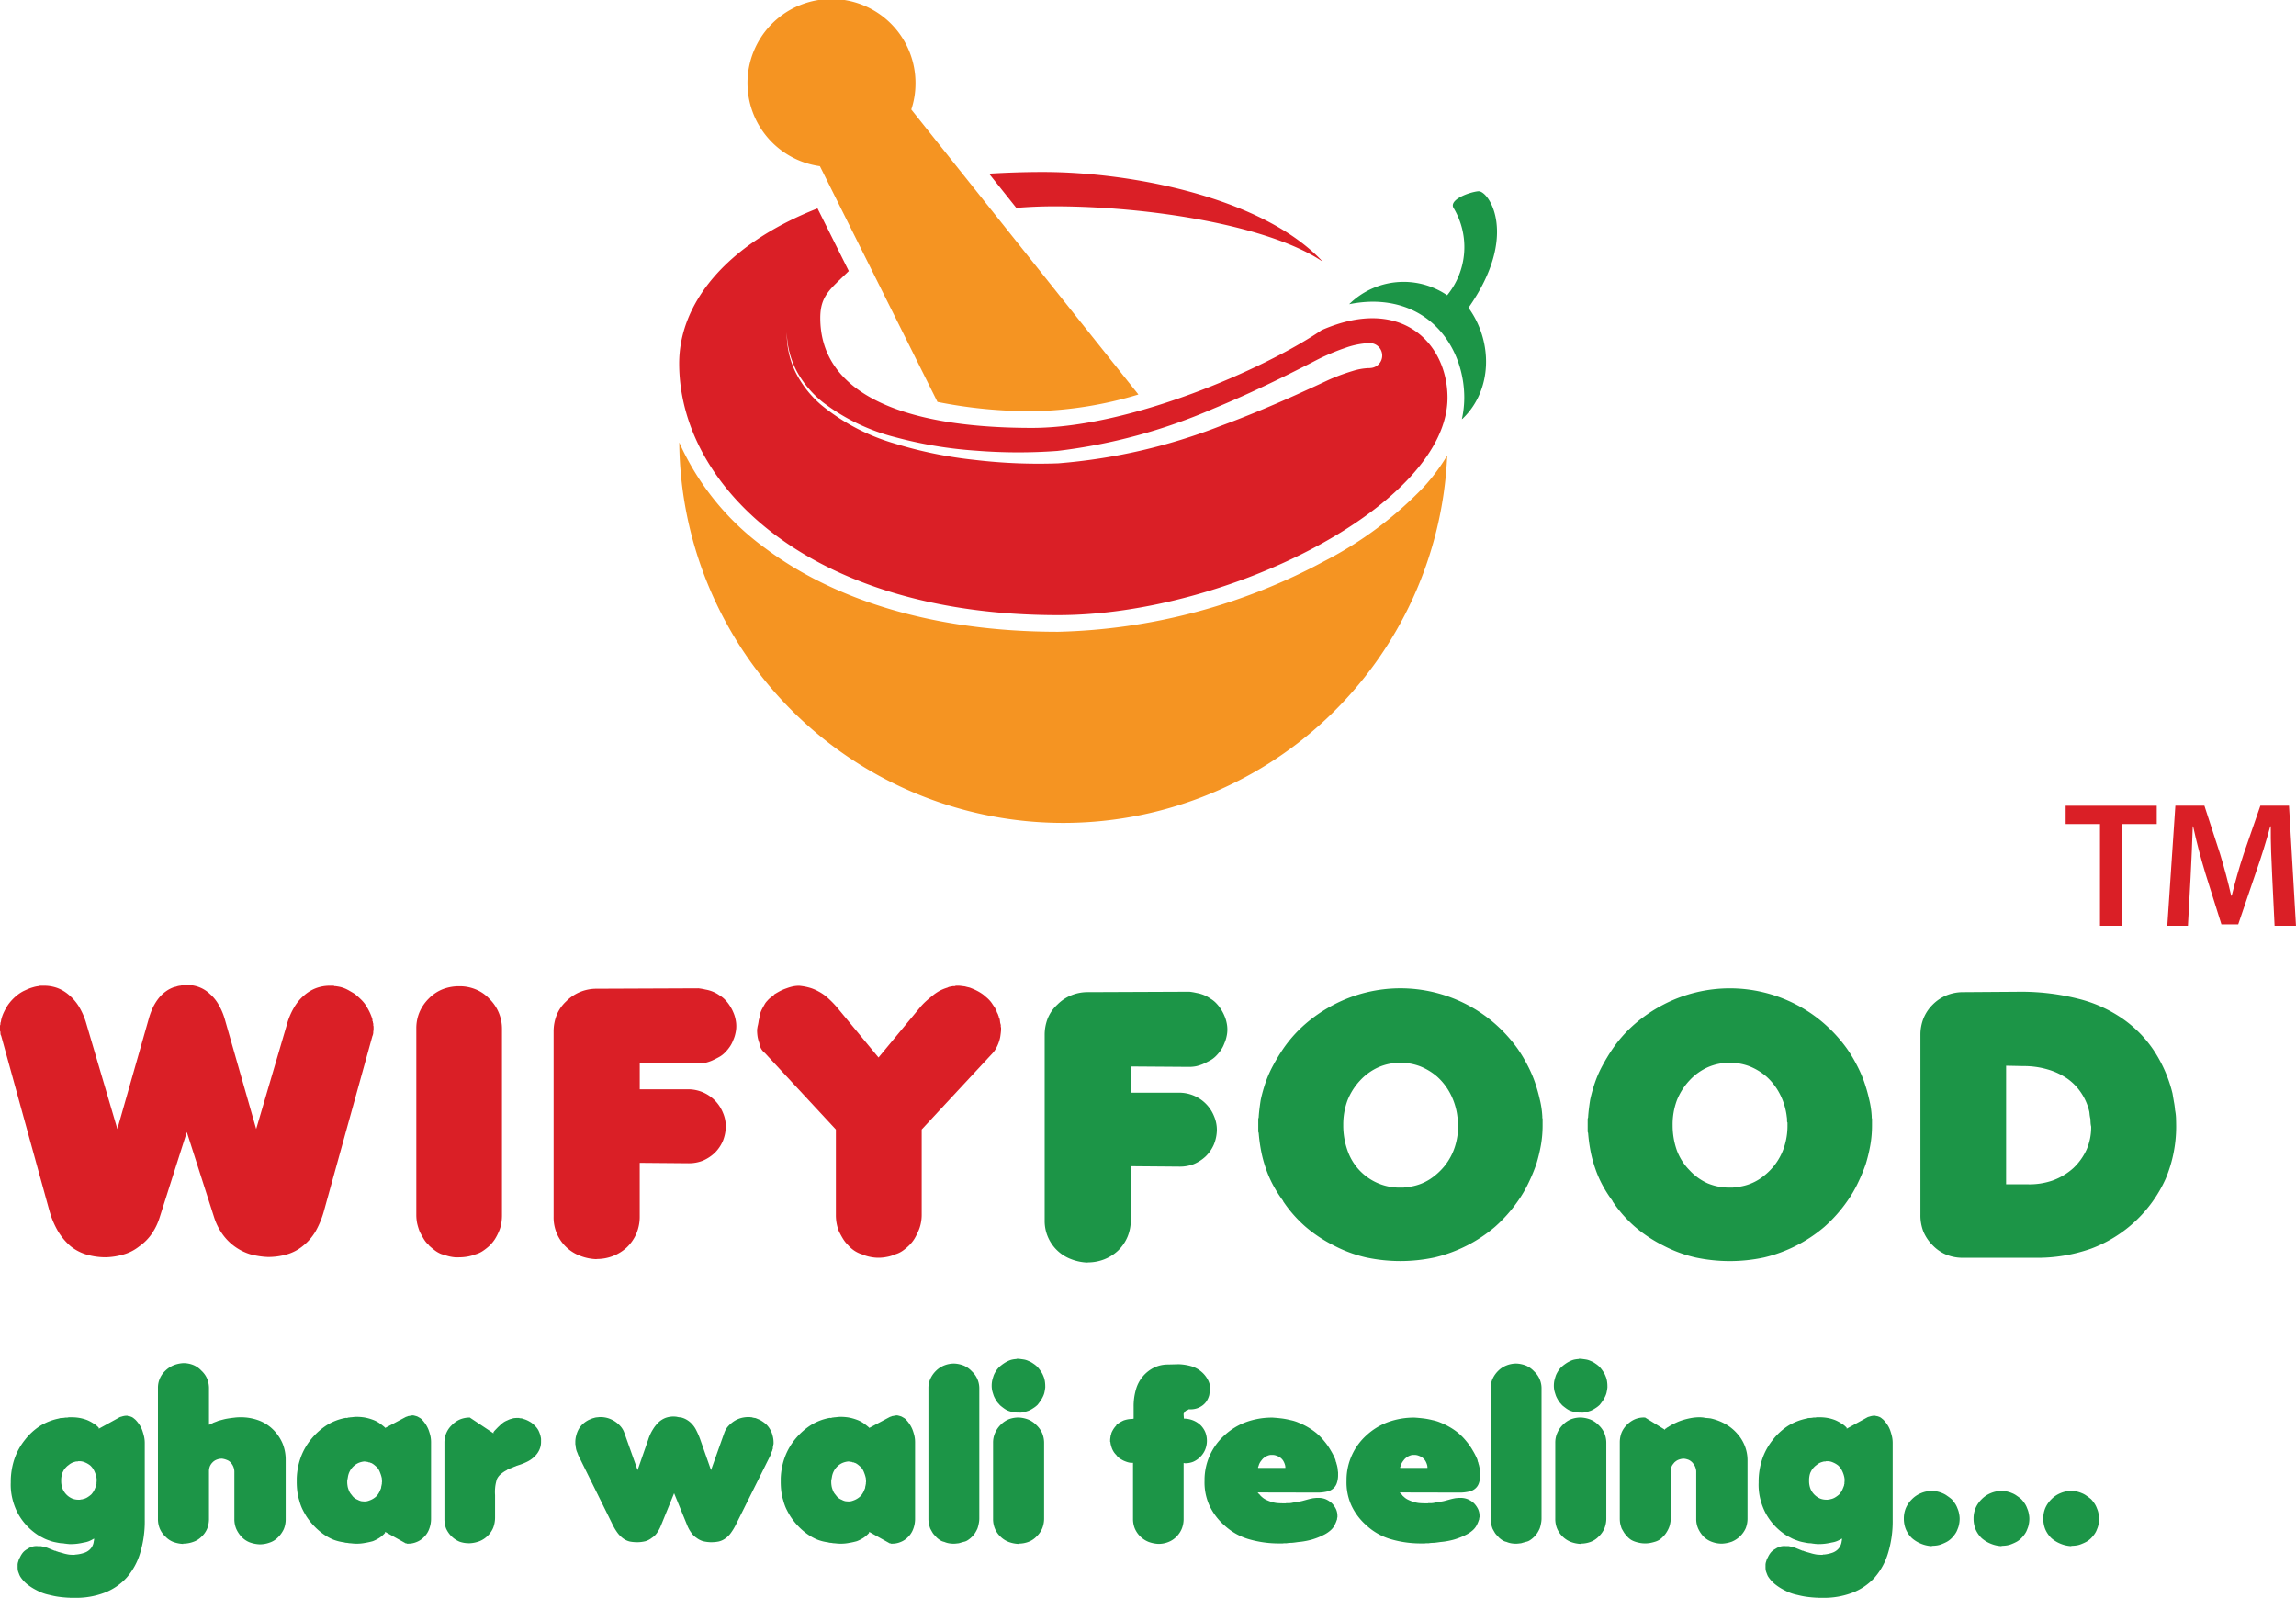<svg xmlns="http://www.w3.org/2000/svg" width="204.834" height="142.546" viewBox="0 0 204.834 142.546">
  <g id="Vector_Smart_Object" data-name="Vector Smart Object" transform="translate(-290.3 -252.474)">
    <g id="Group_1" data-name="Group 1" transform="translate(350.891 252.474)">
      <path id="Path_1" data-name="Path 1" d="M449.075,328.943a52.739,52.739,0,0,1-23.8,6.329c-11.332,0-20.11-2.953-26.1-7.434a23.521,23.521,0,0,1-7.7-9.453,34.273,34.273,0,0,0,68.512,1.157,17.316,17.316,0,0,1-2.145,2.869,33.441,33.441,0,0,1-8.762,6.531Zm0,0" transform="translate(-391.467 -278.909)" fill="#f59422"/>
      <path id="Path_2" data-name="Path 2" d="M408.1,267.3l10.488,21.033a42.6,42.6,0,0,0,8.762.824,34.385,34.385,0,0,0,9.163-1.487l-20.261-25.429a7.359,7.359,0,0,0,.375-2.316A7.494,7.494,0,1,0,408.1,267.3Zm0,0" transform="translate(-395.544 -252.474)" fill="#f59422"/>
      <path id="Path_3" data-name="Path 3" d="M502.79,280.96c-.885.093-2.7.787-2.189,1.531a6.789,6.789,0,0,1-.594,7.748,6.91,6.91,0,0,0-8.74.8,11.089,11.089,0,0,1,2.077-.224c5.378,0,8.19,4.313,8.19,8.57a8.86,8.86,0,0,1-.215,1.913c.025-.021.053-.034.078-.059,2.658-2.552,2.705-6.868.513-9.883,4.569-6.5,1.77-10.487.881-10.393Zm0,0" transform="translate(-431.493 -263.898)" fill="#1c9547"/>
      <path id="Path_4" data-name="Path 4" d="M424.9,281.155c8.666,0,19.267,1.746,23.979,4.939l0,0c-5.276-5.676-16.934-8-24.958-8-1.673,0-3.268.056-4.81.149l2.433,3.053c1.094-.09,2.214-.14,3.358-.14Zm23.866,11.059c-5.094,3.46-17.077,8.71-25.824,8.71-12.308,0-18.888-3.46-18.888-9.809,0-2.016.923-2.586,2.543-4.185l-2.789-5.588c-8.315,3.273-12.343,8.585-12.343,13.828,0,10.917,11.657,22.458,33.807,22.458,15.248,0,34.739-9.93,34.739-19.4,0-4.733-4.009-9.189-11.245-6.018Zm4.316,3.377h-.1a5.387,5.387,0,0,0-1.458.264,17.141,17.141,0,0,0-1.623.575c-.5.2-1.076.491-1.632.741l-1.68.766c-2.246,1.011-4.525,1.967-6.842,2.819a50.873,50.873,0,0,1-14.459,3.327,48.188,48.188,0,0,1-7.415-.3,38,38,0,0,1-7.249-1.484,18.342,18.342,0,0,1-6.513-3.445,9.361,9.361,0,0,1-2.264-2.9,7.821,7.821,0,0,1-.779-3.554,7.761,7.761,0,0,0,.9,3.491,9.084,9.084,0,0,0,2.323,2.748,17.813,17.813,0,0,0,6.492,3.124,37.24,37.24,0,0,0,7.167,1.192,47.481,47.481,0,0,0,7.258.022,49.4,49.4,0,0,0,13.925-3.774c2.242-.922,4.443-1.945,6.616-3.022l1.632-.819c.551-.276,1.057-.56,1.676-.843.591-.268,1.182-.511,1.808-.723a7.3,7.3,0,0,1,2.139-.438,1.115,1.115,0,1,1,.072,2.228Zm0,0" transform="translate(-391.465 -262.749)" fill="#da1f26"/>
    </g>
    <g id="Group_2" data-name="Group 2" transform="translate(290.3 340.362)">
      <path id="Path_5" data-name="Path 5" d="M294.7,419.318l-4.3-15.6a.238.238,0,0,1-.05-.112,1.043,1.043,0,0,1-.013-.174.153.153,0,0,0-.025-.1.278.278,0,0,1-.013-.1v-.361a.315.315,0,0,1,.013-.087.2.2,0,0,0,.025-.088v-.087a.293.293,0,0,1,.038-.112.373.373,0,0,1,.012-.074.419.419,0,0,0,.013-.088,3.441,3.441,0,0,1,.213-.635,6.431,6.431,0,0,1,.35-.647,3.92,3.92,0,0,1,.451-.56,4.188,4.188,0,0,1,.575-.5,3.825,3.825,0,0,1,.363-.225c.131-.065.279-.131.437-.2a3.43,3.43,0,0,1,.464-.162,2.629,2.629,0,0,1,.463-.1h.062a.108.108,0,0,0,.075-.037h.363a3.482,3.482,0,0,1,1.226.212,3.384,3.384,0,0,1,1.05.648,4.244,4.244,0,0,1,.864,1.02,6.366,6.366,0,0,1,.6,1.344l2.814,9.559,2.815-9.883a6.252,6.252,0,0,1,.387-1.02,4.394,4.394,0,0,1,.513-.8,2.978,2.978,0,0,1,.576-.548,2.743,2.743,0,0,1,.675-.373.556.556,0,0,1,.151-.05.854.854,0,0,0,.187-.049.741.741,0,0,1,.138-.037.615.615,0,0,1,.163-.025,2.372,2.372,0,0,1,.325-.049c.107-.006.219-.013.338-.013a2.89,2.89,0,0,1,1.977.785,3.691,3.691,0,0,1,.776.946,5.7,5.7,0,0,1,.55,1.27l2.815,9.845,2.815-9.584a6.191,6.191,0,0,1,.6-1.319,4.1,4.1,0,0,1,.863-1.02,3.474,3.474,0,0,1,1.075-.648,3.567,3.567,0,0,1,1.238-.212h.338a.073.073,0,0,0,.062.037h.062q.235.029.451.075a3.1,3.1,0,0,1,.45.15,4.046,4.046,0,0,1,.426.224c.131.075.267.155.4.237a6.914,6.914,0,0,1,.55.485,3.193,3.193,0,0,1,.451.535,6.537,6.537,0,0,1,.338.61,4.6,4.6,0,0,1,.25.647v.1a.131.131,0,0,0,.038.1.387.387,0,0,0,.013.112.274.274,0,0,1,.025.112v.088a.262.262,0,0,0,.025.112v.361a.344.344,0,0,0-.025.112v.062a.671.671,0,0,1-.025.174.4.4,0,0,1-.05.149l-4.3,15.522a7.962,7.962,0,0,1-.763,1.892,4.7,4.7,0,0,1-1.126,1.307,3.953,3.953,0,0,1-1.427.759,6.023,6.023,0,0,1-1.713.237,7.058,7.058,0,0,1-1.589-.249,4.752,4.752,0,0,1-2.489-1.83,5.41,5.41,0,0,1-.725-1.481l-2.426-7.58-2.414,7.58a5.4,5.4,0,0,1-.725,1.506,4.458,4.458,0,0,1-1.126,1.121,3.972,3.972,0,0,1-1.388.709,6.085,6.085,0,0,1-1.563.249,6.012,6.012,0,0,1-1.714-.237,4.168,4.168,0,0,1-1.439-.747,5.546,5.546,0,0,1-1.113-1.319,7.621,7.621,0,0,1-.776-1.842Zm33.868,3.1a2.372,2.372,0,0,1-.464-.56c-.134-.224-.257-.441-.363-.66a5.171,5.171,0,0,1-.224-.722,3.811,3.811,0,0,1-.076-.759V403.062a3.683,3.683,0,0,1,.276-1.419,3.827,3.827,0,0,1,.851-1.244,3.567,3.567,0,0,1,1.238-.822,4.06,4.06,0,0,1,1.475-.261,3.76,3.76,0,0,1,1.476.287,3.37,3.37,0,0,1,1.2.834,3.718,3.718,0,0,1,1.126,2.7v16.6a4.6,4.6,0,0,1-.062.759,3.147,3.147,0,0,1-.226.722,4.469,4.469,0,0,1-.351.672,3.371,3.371,0,0,1-.487.585,4.976,4.976,0,0,1-.587.46,2.263,2.263,0,0,1-.664.3,3.587,3.587,0,0,1-.726.2,4.694,4.694,0,0,1-.738.062h-.324a3.7,3.7,0,0,1-.651-.112c-.21-.059-.413-.121-.613-.186a2.463,2.463,0,0,1-.563-.323c-.175-.131-.351-.277-.524-.436Zm0,0" transform="translate(-290.3 -399.215)" fill="#da1f26"/>
      <path id="Path_6" data-name="Path 6" d="M376.6,423.854a4.358,4.358,0,0,1-1.475-.3,3.639,3.639,0,0,1-2.365-3.485V403.552a3.976,3.976,0,0,1,.276-1.481,3.406,3.406,0,0,1,.851-1.22,3.733,3.733,0,0,1,1.238-.834,3.86,3.86,0,0,1,1.514-.286l9.043-.037a5.466,5.466,0,0,1,.638.112,3.027,3.027,0,0,1,1.238.511,2.306,2.306,0,0,1,.538.436,3.121,3.121,0,0,1,.387.5,3.381,3.381,0,0,1,.3.56,2.9,2.9,0,0,1,.2.61,2.732,2.732,0,0,1,.075.647,2.652,2.652,0,0,1-.075.635,2.837,2.837,0,0,1-.2.61,2.575,2.575,0,0,1-.312.6,3.655,3.655,0,0,1-.438.523,2.257,2.257,0,0,1-.538.4q-.3.164-.6.3a3.582,3.582,0,0,1-.613.2,3.1,3.1,0,0,1-.637.062l-5.2-.037v2.34h4.4a3.347,3.347,0,0,1,3.027,2.1,3.07,3.07,0,0,1,.25,1.232v.025a3.607,3.607,0,0,1-.275,1.283,3.37,3.37,0,0,1-.713,1.033,3.613,3.613,0,0,1-1.076.7,3.4,3.4,0,0,1-1.238.224l-4.377-.037v4.78a3.867,3.867,0,0,1-.288,1.506,3.74,3.74,0,0,1-.838,1.232,3.855,3.855,0,0,1-1.238.784,3.949,3.949,0,0,1-1.476.274Zm0,0" transform="translate(-323.371 -399.408)" fill="#da1f26"/>
      <path id="Path_7" data-name="Path 7" d="M404.577,400.1c.175-.106.354-.212.538-.311a4.245,4.245,0,0,1,.588-.249,4.357,4.357,0,0,1,.537-.162,2.834,2.834,0,0,1,.588-.063,5.173,5.173,0,0,1,.85.15,3.747,3.747,0,0,1,.863.348,4.006,4.006,0,0,1,.826.573,8.968,8.968,0,0,1,.8.809l3.74,4.518,3.777-4.556a6.01,6.01,0,0,1,.563-.56c.2-.174.4-.339.6-.5a4.159,4.159,0,0,1,.588-.374,4.089,4.089,0,0,1,.638-.249.529.529,0,0,1,.212-.075l.251-.05h.125a.263.263,0,0,0,.138-.037h.238a1.554,1.554,0,0,1,.287.025c.091.009.191.022.3.037.091.025.188.049.288.074a1.1,1.1,0,0,1,.275.088,4.5,4.5,0,0,1,.551.249,4.068,4.068,0,0,1,.55.349c.106.093.2.174.288.249a2.546,2.546,0,0,1,.275.274,2.224,2.224,0,0,1,.238.323c.082.119.157.23.226.336a.565.565,0,0,0,.062.137.84.84,0,0,0,.062.1.3.3,0,0,0,.038.137c.025.044.043.084.062.124a.414.414,0,0,1,.05.137.359.359,0,0,0,.05.1.419.419,0,0,0,.012.112,1.039,1.039,0,0,0,.063.112c.015.093.028.184.037.274s.038.171.063.261v.124a.154.154,0,0,0,.025.1v.237c-.019.218-.044.421-.075.61a3.18,3.18,0,0,1-.15.535,3.367,3.367,0,0,1-.238.51,2.189,2.189,0,0,1-.3.411l-6.317,6.8v7.58a3.628,3.628,0,0,1-.075.772,3.169,3.169,0,0,1-.225.709,5.564,5.564,0,0,1-.338.672,3.143,3.143,0,0,1-.463.585,4.3,4.3,0,0,1-.613.511,2.2,2.2,0,0,1-.675.312,2.849,2.849,0,0,1-.726.224,3.805,3.805,0,0,1-.737.075,3.6,3.6,0,0,1-.726-.075,3.248,3.248,0,0,1-.725-.224,2.625,2.625,0,0,1-.676-.312,2.783,2.783,0,0,1-.588-.511,3.016,3.016,0,0,1-.463-.585c-.135-.224-.256-.448-.363-.672a3.691,3.691,0,0,1-.2-.709,3.925,3.925,0,0,1-.062-.734V412.14l-6.33-6.821a1.441,1.441,0,0,1-.338-.386,1.5,1.5,0,0,1-.163-.51,3.11,3.11,0,0,1-.15-.535,3.735,3.735,0,0,1-.05-.61,1.019,1.019,0,0,1,.026-.211,1.432,1.432,0,0,1,.05-.249c.019-.09.034-.178.05-.261a1.7,1.7,0,0,1,.05-.274c.019-.065.034-.137.05-.211a1.777,1.777,0,0,1,.05-.249,1.072,1.072,0,0,1,.075-.237,2.52,2.52,0,0,1,.125-.261c.056-.106.119-.217.187-.336a1.339,1.339,0,0,1,.238-.323,2.122,2.122,0,0,1,.275-.274c.1-.075.207-.155.325-.249Zm0,0" transform="translate(-335.531 -399.257)" fill="#da1f26"/>
      <path id="Path_8" data-name="Path 8" d="M296.236,460.436a1.852,1.852,0,0,1,.275-.025,2.141,2.141,0,0,0,.276-.037h.137a.34.34,0,0,0,.137-.025h.263a4.1,4.1,0,0,1,.725.062,3.847,3.847,0,0,1,.663.186,3.533,3.533,0,0,1,.563.3,2.054,2.054,0,0,1,.476.386v.087l1.876-1.033a.867.867,0,0,1,.125-.037l.162-.049c.041-.006.082-.016.126-.025a1.244,1.244,0,0,1,.162-.013h.126v.025h.037a.311.311,0,0,1,.076.013.369.369,0,0,1,.112.025.517.517,0,0,0,.075.025c.025.01.053.022.087.037a.856.856,0,0,1,.15.1c.05.044.1.084.15.124a2.8,2.8,0,0,1,.35.436,2.138,2.138,0,0,1,.263.511,5.269,5.269,0,0,1,.163.56,2.626,2.626,0,0,1,.062.56V469.5a9.694,9.694,0,0,1-.412,2.963,5.9,5.9,0,0,1-1.2,2.191,5.151,5.151,0,0,1-1.964,1.345,7.1,7.1,0,0,1-2.651.46h-.451a.205.205,0,0,0-.075-.013h-.087c-.31-.018-.607-.047-.888-.087s-.537-.1-.788-.161a4.26,4.26,0,0,1-.676-.2c-.2-.084-.374-.168-.524-.249a4.55,4.55,0,0,1-.739-.473,2.783,2.783,0,0,1-.5-.5,1.959,1.959,0,0,1-.187-.273,2.4,2.4,0,0,1-.1-.249,1.2,1.2,0,0,1-.087-.286,2.316,2.316,0,0,1-.013-.262v-.224a1.087,1.087,0,0,1,.038-.211c.025-.068.044-.134.062-.2a.929.929,0,0,1,.1-.2A2.012,2.012,0,0,1,293,472.4a1.424,1.424,0,0,1,.389-.3,1.553,1.553,0,0,1,.45-.212,1.274,1.274,0,0,1,.488-.037h.187a.5.5,0,0,1,.176.025,1.185,1.185,0,0,1,.2.037c.074.025.143.044.211.063l.038.012.675.274h.038a.1.1,0,0,1,.05.013c.006,0,.019.006.038.025h.037l.025.025h.038l.024.013h.026c.006,0,.014.006.024.025h.026c.15.041.281.078.4.112a2.713,2.713,0,0,0,.337.087,2.567,2.567,0,0,0,.314.051c.1,0,.2.011.3.011h.124c.006-.018.016-.025.026-.025h.087a3.026,3.026,0,0,0,.675-.137,1.348,1.348,0,0,0,.476-.249,1.107,1.107,0,0,0,.287-.349,1.233,1.233,0,0,0,.138-.436v-.037a.068.068,0,0,1,.026-.049v-.174a2.862,2.862,0,0,1-.451.237,2.173,2.173,0,0,1-.476.124c-.175.041-.359.075-.55.1a4.631,4.631,0,0,1-.588.037h-.124a.8.8,0,0,1-.126-.013.885.885,0,0,1-.138-.012.574.574,0,0,0-.125-.013,1.864,1.864,0,0,0-.262-.037,1.519,1.519,0,0,1-.263-.025c-.15-.025-.3-.056-.451-.087a2.767,2.767,0,0,1-.45-.137,3.54,3.54,0,0,1-.437-.174c-.145-.075-.286-.149-.427-.224a5.364,5.364,0,0,1-1.913-1.992,5.49,5.49,0,0,1-.5-1.307,5.251,5.251,0,0,1-.151-1.481,6.4,6.4,0,0,1,.313-2.054,5.58,5.58,0,0,1,.95-1.743,5.426,5.426,0,0,1,1.389-1.27,5.071,5.071,0,0,1,1.689-.647Zm.162,5.589a1.842,1.842,0,0,0,.126.709,1.626,1.626,0,0,0,.837.859,1.492,1.492,0,0,0,.588.112h.1a.287.287,0,0,0,.112-.025h.05a.177.177,0,0,0,.062-.013.106.106,0,0,0,.05-.012.263.263,0,0,1,.063-.013,1.265,1.265,0,0,0,.387-.174,2.243,2.243,0,0,0,.325-.249,2.086,2.086,0,0,0,.239-.349,3.929,3.929,0,0,0,.187-.46v-.037a.161.161,0,0,1,.025-.074v-.15a.111.111,0,0,1,.012-.049v-.287a.029.029,0,0,1-.012-.025v-.037a2.441,2.441,0,0,0-.2-.61,1.613,1.613,0,0,0-.351-.485,1.9,1.9,0,0,0-.462-.274,1.237,1.237,0,0,0-.526-.112h-.1a.108.108,0,0,1-.062.025h-.062a.553.553,0,0,0-.114.013c-.034.009-.062.018-.086.025a1.68,1.68,0,0,0-.214.075c-.069.034-.134.072-.2.112-.05.044-.11.088-.175.137a1.056,1.056,0,0,0-.162.15,1.332,1.332,0,0,0-.2.249c-.05.093-.1.184-.138.274a1.7,1.7,0,0,0-.074.311,1.852,1.852,0,0,0-.026.323v.062Zm10.883,5.626a2.968,2.968,0,0,1-.876-.174,1.948,1.948,0,0,1-.712-.486,2.045,2.045,0,0,1-.5-.709,2.236,2.236,0,0,1-.163-.871V457.735a2.057,2.057,0,0,1,.664-1.544,2.329,2.329,0,0,1,.737-.485,2.775,2.775,0,0,1,.864-.187,2.36,2.36,0,0,1,.874.162,2.041,2.041,0,0,1,.738.51,2.1,2.1,0,0,1,.513.722,2.237,2.237,0,0,1,.163.859v3.237a.211.211,0,0,0,.1-.025c.031-.016.069-.037.114-.062a.3.3,0,0,1,.086-.037.531.531,0,0,0,.087-.05l.2-.075a1.522,1.522,0,0,0,.213-.087c.175-.049.344-.093.514-.137s.35-.074.524-.1.328-.043.488-.062.326-.025.476-.025a4.617,4.617,0,0,1,1.626.274,3.618,3.618,0,0,1,1.29.821,3.954,3.954,0,0,1,.837,1.22,3.821,3.821,0,0,1,.287,1.506v5.265a2.252,2.252,0,0,1-.175.909,2.551,2.551,0,0,1-.526.734,1.851,1.851,0,0,1-.751.46,2.55,2.55,0,0,1-.874.149,2.963,2.963,0,0,1-.877-.174,2.01,2.01,0,0,1-.713-.473,2.562,2.562,0,0,1-.5-.747,2.232,2.232,0,0,1-.162-.859v-4.269a1.224,1.224,0,0,0-.326-.772.834.834,0,0,0-.351-.237,1.592,1.592,0,0,0-.424-.112h-.038a1.188,1.188,0,0,0-.438.087,1.009,1.009,0,0,0-.363.237,1.117,1.117,0,0,0-.25.373,1.191,1.191,0,0,0-.075.424v4.244a2.35,2.35,0,0,1-.163.883,2.042,2.042,0,0,1-.513.723,1.862,1.862,0,0,1-.75.46,2.563,2.563,0,0,1-.876.149Zm0,0" transform="translate(-290.938 -421.797)" fill="#1c9547"/>
      <path id="Path_9" data-name="Path 9" d="M338.843,463.524a.531.531,0,0,0,.124.013.668.668,0,0,0,.138-.037.579.579,0,0,0,.126-.013.887.887,0,0,1,.125-.012c.081-.006.163-.016.238-.025s.166-.013.251-.013a4.325,4.325,0,0,1,.737.062,4.26,4.26,0,0,1,.676.186,2.58,2.58,0,0,1,.6.3,5.519,5.519,0,0,1,.525.41v.037l1.876-1a.129.129,0,0,0,.062-.013.236.236,0,0,0,.062-.025.148.148,0,0,1,.075-.025.344.344,0,0,1,.088-.013h.024a.07.07,0,0,0,.05-.025h.1a.069.069,0,0,0,.05-.025h.05a.7.7,0,0,1,.226.037,2.138,2.138,0,0,1,.212.062c.066.034.131.072.2.112a.875.875,0,0,1,.188.137,2.856,2.856,0,0,1,.351.436,2.645,2.645,0,0,1,.262.5,4.642,4.642,0,0,1,.163.535,2.577,2.577,0,0,1,.062.56V472.5a2.56,2.56,0,0,1-.163.934,1.908,1.908,0,0,1-.451.71,1.84,1.84,0,0,1-.675.46,1.93,1.93,0,0,1-.763.149h-.1c-.01-.018-.019-.025-.026-.025h-.074l-1.852-1.033v.1a2.724,2.724,0,0,1-.5.436,3.389,3.389,0,0,1-.588.3,6.071,6.071,0,0,1-.676.149,3.83,3.83,0,0,1-.775.075c-.094,0-.185-.006-.276-.012s-.175-.019-.275-.026a1.344,1.344,0,0,1-.15-.012c-.05-.01-.1-.019-.138-.025a1.19,1.19,0,0,1-.15-.012,1.49,1.49,0,0,1-.15-.037,4.022,4.022,0,0,1-.938-.237,4.471,4.471,0,0,1-.875-.485,5.636,5.636,0,0,1-.813-.7,6.086,6.086,0,0,1-.7-.872,7.741,7.741,0,0,1-.387-.7,4.313,4.313,0,0,1-.263-.747,4.463,4.463,0,0,1-.175-.809,6.676,6.676,0,0,1-.05-.834v-.311a6.087,6.087,0,0,1,.375-1.929,5.583,5.583,0,0,1,.964-1.643,5.956,5.956,0,0,1,1.375-1.208,4.777,4.777,0,0,1,1.627-.622Zm.162,5.689a2.059,2.059,0,0,0,.026.361,1.364,1.364,0,0,0,.074.3,1.982,1.982,0,0,0,.126.3,1.529,1.529,0,0,0,.187.249,1.014,1.014,0,0,0,.226.249,1.227,1.227,0,0,0,.287.162,1.317,1.317,0,0,0,.313.126,1.734,1.734,0,0,0,.3.024h.124a1.454,1.454,0,0,0,.326-.088,1.637,1.637,0,0,0,.338-.162,1.658,1.658,0,0,0,.3-.237,1.569,1.569,0,0,0,.237-.348.8.8,0,0,0,.063-.137,1.607,1.607,0,0,0,.062-.15.256.256,0,0,0,.038-.136.879.879,0,0,1,.037-.174v-.037a.106.106,0,0,1,.026-.062v-.112a.331.331,0,0,1,.012-.075v-.2a.15.15,0,0,1-.012-.025v-.1a2.774,2.774,0,0,0-.138-.473,2.215,2.215,0,0,0-.188-.4,1.8,1.8,0,0,0-.287-.286,1.524,1.524,0,0,0-.325-.224.6.6,0,0,1-.088-.025.226.226,0,0,1-.074-.037h-.088a.236.236,0,0,1-.062-.037h-.038c-.018,0-.031,0-.038-.013h-.124a.035.035,0,0,1-.038-.025h-.087a1.779,1.779,0,0,0-.5.124,1.626,1.626,0,0,0-.775.722,1.667,1.667,0,0,0-.188.6v.037c-.019.019-.025.031-.025.037v.15c-.019.01-.026.018-.026.025v.1Zm0,0" transform="translate(-308.028 -424.923)" fill="#1c9547"/>
      <path id="Path_10" data-name="Path 10" d="M358.763,474.852v-.013h-.075a2.505,2.505,0,0,1-.838-.137,2.292,2.292,0,0,1-1.2-1.169,2.378,2.378,0,0,1-.151-.847v-6.833a2.19,2.19,0,0,1,.163-.834,2.1,2.1,0,0,1,.5-.722,2.172,2.172,0,0,1,.737-.511,2.314,2.314,0,0,1,.864-.162l2.113,1.407v-.112l.113-.137.251-.261c.065-.065.137-.131.212-.2a1.841,1.841,0,0,1,.212-.186,1.461,1.461,0,0,1,.213-.15,2.606,2.606,0,0,1,.238-.112c.066-.031.131-.063.2-.088s.145-.043.213-.062a.9.9,0,0,1,.213-.049c.074-.006.153-.013.237-.013h.2c.016.018.028.025.038.025h.126c0,.01,0,.013.012.013h.05a.069.069,0,0,1,.038.013.075.075,0,0,0,.037.012c0,.019.006.025.025.025h.038a2.1,2.1,0,0,1,.537.225,1.675,1.675,0,0,1,.464.361,1.545,1.545,0,0,1,.35.448,2.65,2.65,0,0,1,.187.523c.006.043.016.084.025.124a.753.753,0,0,1,.013.124v.249a1.651,1.651,0,0,1-.138.672,1.863,1.863,0,0,1-.375.56,2.547,2.547,0,0,1-.637.486,5.162,5.162,0,0,1-.925.374.358.358,0,0,1-.063.025.125.125,0,0,1-.062.012.148.148,0,0,1-.05.037h-.037a.042.042,0,0,0-.026.013l-.012.012a.1.1,0,0,1-.038.013h-.025a.054.054,0,0,0-.038.013v.012c-.019.019-.03.025-.038.025h-.025l-.175.074a1.811,1.811,0,0,0-.175.062.726.726,0,0,1-.075.05.125.125,0,0,1-.062.013.361.361,0,0,1-.063.049l-.062.037a2.61,2.61,0,0,0-.538.374,1.24,1.24,0,0,0-.3.41,3.994,3.994,0,0,0-.137.586,4.1,4.1,0,0,0-.026.834V472.5a2.643,2.643,0,0,1-.151.921,2.09,2.09,0,0,1-.5.747,2.17,2.17,0,0,1-.725.485,2.823,2.823,0,0,1-.876.186Zm0,0" transform="translate(-316.85 -425.048)" fill="#1c9547"/>
      <path id="Path_11" data-name="Path 11" d="M378.152,463.5v.025h.1a2.343,2.343,0,0,1,.674.1,2.557,2.557,0,0,1,.626.3,2.472,2.472,0,0,1,.512.46,1.713,1.713,0,0,1,.313.56l1.177,3.311.962-2.763a3.772,3.772,0,0,1,.4-.859,3.17,3.17,0,0,1,.512-.648,1.957,1.957,0,0,1,.613-.386,2.116,2.116,0,0,1,.725-.124c.066,0,.131.006.2.012s.131.022.2.037.131.019.2.025a.986.986,0,0,1,.213.05,1.884,1.884,0,0,1,.476.237,1.923,1.923,0,0,1,.4.361,2.245,2.245,0,0,1,.35.535,6.974,6.974,0,0,1,.337.784l.964,2.739,1.188-3.336a1.792,1.792,0,0,1,.3-.535,2.857,2.857,0,0,1,.513-.46,2.259,2.259,0,0,1,.625-.3,2.488,2.488,0,0,1,.7-.1h.163c0,.01.006.013.025.013h.125a.035.035,0,0,0,.038.025h.038a.844.844,0,0,0,.15.037.426.426,0,0,1,.163.037,90.44,90.44,0,0,0,.3.124,3.08,3.08,0,0,1,.525.349,1.863,1.863,0,0,1,.4.485,2.025,2.025,0,0,1,.238.573,2.3,2.3,0,0,1,.087.622v.149a.123.123,0,0,0-.025.075v.062a1.125,1.125,0,0,0-.038.15v.124a.22.22,0,0,0-.038.075v.062a.212.212,0,0,0-.038.075.322.322,0,0,0-.025.062.407.407,0,0,0-.038.087.192.192,0,0,0-.012.062.745.745,0,0,0-.026.075.346.346,0,0,0-.025.062l-3.127,6.273a5.17,5.17,0,0,1-.438.71,2.085,2.085,0,0,1-.488.473,1.672,1.672,0,0,1-.576.261,3.288,3.288,0,0,1-.651.062h-.1a3.419,3.419,0,0,1-.637-.086,1.809,1.809,0,0,1-.588-.3,1.717,1.717,0,0,1-.462-.448,3.015,3.015,0,0,1-.351-.622l-1.189-2.913-1.176,2.888a3.023,3.023,0,0,1-.35.647,1.575,1.575,0,0,1-.464.448,1.683,1.683,0,0,1-.575.3,3.165,3.165,0,0,1-.638.086h-.125a3.3,3.3,0,0,1-.638-.062,1.667,1.667,0,0,1-.563-.261,2.327,2.327,0,0,1-.488-.473,4.568,4.568,0,0,1-.426-.684L376.25,466.9a2.273,2.273,0,0,0-.1-.261,1.56,1.56,0,0,1-.089-.287,1.256,1.256,0,0,0-.025-.149,1.238,1.238,0,0,1-.013-.162.351.351,0,0,1-.024-.125v-.162a2.151,2.151,0,0,1,.087-.61,2.179,2.179,0,0,1,.225-.56,1.978,1.978,0,0,1,.388-.472,2.466,2.466,0,0,1,.524-.349c.066-.025.138-.053.213-.087a1.4,1.4,0,0,1,.238-.075.941.941,0,0,1,.226-.05c.081-.006.166-.015.25-.025Zm0,0" transform="translate(-324.672 -424.99)" fill="#1c9547"/>
      <path id="Path_12" data-name="Path 12" d="M410.941,463.524a.542.542,0,0,0,.125.013.682.682,0,0,0,.138-.037.567.567,0,0,0,.125-.013.912.912,0,0,1,.126-.012c.081-.006.163-.016.237-.025s.166-.013.251-.013a4.334,4.334,0,0,1,.738.062,4.261,4.261,0,0,1,.676.186,2.58,2.58,0,0,1,.6.3,5.516,5.516,0,0,1,.525.41v.037l1.876-1a.133.133,0,0,0,.062-.013.26.26,0,0,0,.062-.025.146.146,0,0,1,.075-.025.332.332,0,0,1,.087-.013h.025a.071.071,0,0,0,.05-.025h.1a.07.07,0,0,0,.05-.025h.05a.7.7,0,0,1,.225.037,2.1,2.1,0,0,1,.213.062c.066.034.131.072.2.112a.852.852,0,0,1,.187.137,2.758,2.758,0,0,1,.35.436,2.607,2.607,0,0,1,.263.5,4.636,4.636,0,0,1,.163.535,2.626,2.626,0,0,1,.062.56V472.5a2.561,2.561,0,0,1-.162.934,1.908,1.908,0,0,1-.451.71,1.843,1.843,0,0,1-.676.46,1.928,1.928,0,0,1-.763.149h-.1c-.009-.018-.018-.025-.025-.025h-.075l-1.851-1.033v.1a2.754,2.754,0,0,1-.5.436,3.385,3.385,0,0,1-.588.3,6.054,6.054,0,0,1-.675.149,3.831,3.831,0,0,1-.776.075c-.094,0-.185-.006-.275-.012s-.175-.019-.275-.026a1.344,1.344,0,0,1-.15-.012c-.05-.01-.1-.019-.138-.025a1.189,1.189,0,0,1-.15-.012,1.486,1.486,0,0,1-.151-.037,4.023,4.023,0,0,1-.938-.237,4.5,4.5,0,0,1-.876-.485,5.639,5.639,0,0,1-.813-.7,6.025,6.025,0,0,1-.7-.872c-.144-.23-.272-.464-.388-.7a4.444,4.444,0,0,1-.263-.747,4.528,4.528,0,0,1-.175-.809,6.676,6.676,0,0,1-.05-.834v-.311a6.089,6.089,0,0,1,.375-1.929,5.618,5.618,0,0,1,.964-1.643,5.977,5.977,0,0,1,1.376-1.208,4.773,4.773,0,0,1,1.626-.622Zm.163,5.689a2.148,2.148,0,0,0,.025.361,1.408,1.408,0,0,0,.075.3,2.064,2.064,0,0,0,.125.3,1.582,1.582,0,0,0,.188.249,1.012,1.012,0,0,0,.225.249,1.225,1.225,0,0,0,.287.162,1.33,1.33,0,0,0,.313.126,1.735,1.735,0,0,0,.3.024h.125a1.437,1.437,0,0,0,.325-.088,1.716,1.716,0,0,0,.638-.4,1.569,1.569,0,0,0,.238-.348.8.8,0,0,0,.062-.137,1.273,1.273,0,0,0,.062-.15.25.25,0,0,0,.038-.136.943.943,0,0,1,.038-.174v-.037a.109.109,0,0,1,.025-.062v-.112a.3.3,0,0,1,.013-.075v-.2a.13.13,0,0,1-.013-.025v-.1a2.774,2.774,0,0,0-.137-.473,2.27,2.27,0,0,0-.188-.4,1.776,1.776,0,0,0-.288-.286,1.5,1.5,0,0,0-.324-.224.567.567,0,0,1-.088-.025.228.228,0,0,1-.075-.037h-.087a.252.252,0,0,1-.062-.037h-.038c-.018,0-.031,0-.038-.013h-.125a.035.035,0,0,1-.038-.025h-.087a1.772,1.772,0,0,0-.5.124,1.459,1.459,0,0,0-.438.287,1.476,1.476,0,0,0-.338.435,1.682,1.682,0,0,0-.187.6v.037c-.019.019-.026.031-.026.037v.15c-.018.01-.025.018-.025.025v.1Zm0,0" transform="translate(-336.945 -424.923)" fill="#1c9547"/>
      <path id="Path_13" data-name="Path 13" d="M429.268,471.016a1.5,1.5,0,0,1-.287-.311c-.075-.125-.15-.256-.226-.4a4.349,4.349,0,0,1-.125-.436,2.43,2.43,0,0,1-.038-.436V457.772a1.973,1.973,0,0,1,.175-.834,2.387,2.387,0,0,1,.5-.709,2.152,2.152,0,0,1,.75-.486,2.4,2.4,0,0,1,.889-.162,2.676,2.676,0,0,1,.85.187,2.129,2.129,0,0,1,.713.51,2.054,2.054,0,0,1,.663,1.556V469.4a2.235,2.235,0,0,1-.05.46,3.121,3.121,0,0,1-.113.436,3.2,3.2,0,0,1-.213.4,2.357,2.357,0,0,1-.287.349,2.2,2.2,0,0,1-.351.286.945.945,0,0,1-.4.162,2.012,2.012,0,0,1-.212.062c-.075.025-.147.044-.213.062-.084.006-.163.016-.238.025s-.147.012-.212.012a2.542,2.542,0,0,1-.426-.037,1.887,1.887,0,0,1-.413-.124,1.032,1.032,0,0,1-.387-.162,2.089,2.089,0,0,1-.35-.286Zm0,0" transform="translate(-345.765 -421.822)" fill="#1c9547"/>
      <path id="Path_14" data-name="Path 14" d="M440.4,471.392a2.945,2.945,0,0,1-.864-.174,2.145,2.145,0,0,1-.75-.486,2.1,2.1,0,0,1-.488-.709,2.236,2.236,0,0,1-.163-.871v-6.809a2.116,2.116,0,0,1,.175-.847,2.286,2.286,0,0,1,.5-.734,2.151,2.151,0,0,1,.738-.5,2.473,2.473,0,0,1,.876-.15,2.724,2.724,0,0,1,.863.186,2.139,2.139,0,0,1,.725.5,2.193,2.193,0,0,1,.513.734,2.238,2.238,0,0,1,.163.859v6.721a2.351,2.351,0,0,1-.163.883,2.165,2.165,0,0,1-.513.734,1.943,1.943,0,0,1-.738.486,2.5,2.5,0,0,1-.875.149Zm-1.689-12.434a1.565,1.565,0,0,1-.287-.347,3.06,3.06,0,0,1-.225-.425c-.05-.149-.1-.3-.138-.448a2.091,2.091,0,0,1-.05-.473,2.236,2.236,0,0,1,.05-.473c.04-.155.087-.311.138-.46a2.584,2.584,0,0,1,.225-.411,2.159,2.159,0,0,1,.312-.361,4,4,0,0,1,.326-.249,2.487,2.487,0,0,1,.338-.2,1.885,1.885,0,0,1,.375-.15,2.515,2.515,0,0,1,.4-.062h.038c.006,0,.016-.006.025-.025h.163c.15.018.3.037.463.062a1.56,1.56,0,0,1,.438.137,1.881,1.881,0,0,1,.412.224,2.391,2.391,0,0,1,.388.311,3.054,3.054,0,0,1,.287.374,1.867,1.867,0,0,1,.225.41,1.9,1.9,0,0,1,.138.46,2.978,2.978,0,0,1,.038.46v.163a.035.035,0,0,0-.013.025v.037c-.018.134-.043.268-.074.4a1.865,1.865,0,0,1-.151.373,2.473,2.473,0,0,1-.2.336c-.075.109-.16.221-.25.336a2.376,2.376,0,0,1-.388.3,2.507,2.507,0,0,1-.412.224c-.15.05-.307.1-.463.137a1.3,1.3,0,0,1-.45.025h-.163c-.019,0-.031,0-.038-.013a.066.066,0,0,0-.025-.013,1.631,1.631,0,0,1-.413-.049,2.4,2.4,0,0,1-.363-.124,2.227,2.227,0,0,1-.351-.225c-.109-.08-.219-.168-.325-.261Zm0,0" transform="translate(-349.54 -421.539)" fill="#1c9547"/>
      <path id="Path_15" data-name="Path 15" d="M456.2,461.112a3.1,3.1,0,0,1,.313-.224,3.845,3.845,0,0,1,.35-.187,2.594,2.594,0,0,1,.375-.1,2.389,2.389,0,0,1,.413-.037l.112-.025v-1.058a5.309,5.309,0,0,1,.213-1.568,3.1,3.1,0,0,1,1.664-1.954,2.825,2.825,0,0,1,1.176-.249l.963-.025a4.653,4.653,0,0,1,1.163.187,2.479,2.479,0,0,1,.9.51,2.408,2.408,0,0,1,.55.7,1.655,1.655,0,0,1,.2.785V458a.217.217,0,0,0-.012.074v.075c0,.01-.006.031-.013.062a.162.162,0,0,0-.012.05.635.635,0,0,0-.038.076v.073a1.992,1.992,0,0,1-.239.56,1.574,1.574,0,0,1-.362.386,1.881,1.881,0,0,1-.463.249,1.78,1.78,0,0,1-.538.1h-.263a.084.084,0,0,1-.038.05.092.092,0,0,1-.038.012h-.025c-.019.019-.031.025-.038.025a.379.379,0,0,1-.062.025.072.072,0,0,0-.038.037.149.149,0,0,0-.038.025l-.013.013-.025.025a.049.049,0,0,0-.013.037.166.166,0,0,0-.038.025v.037l-.025.012c-.01.019-.018.035-.025.05a.049.049,0,0,0-.013.037v.075l.026.348h.112a2.226,2.226,0,0,1,.751.174,2.081,2.081,0,0,1,.625.411,1.935,1.935,0,0,1,.425.634,2.052,2.052,0,0,1,.138.747v.062a2.074,2.074,0,0,1-.163.759,1.923,1.923,0,0,1-.425.622,2.048,2.048,0,0,1-.626.436,1.909,1.909,0,0,1-.737.137l-.126-.025v4.979a2.351,2.351,0,0,1-.162.883,2.186,2.186,0,0,1-.488.723,2.034,2.034,0,0,1-.725.472,2.367,2.367,0,0,1-.876.162,2.939,2.939,0,0,1-.863-.174,2.246,2.246,0,0,1-1.239-1.195,2.266,2.266,0,0,1-.162-.871v-4.992h-.075a1.3,1.3,0,0,1-.413-.062,2.8,2.8,0,0,1-.387-.149,3.172,3.172,0,0,1-.351-.212,1.1,1.1,0,0,1-.263-.274,1.925,1.925,0,0,1-.212-.249,2.566,2.566,0,0,1-.151-.274,2.193,2.193,0,0,1-.1-.3,1.468,1.468,0,0,1-.062-.3v-.025c0-.006-.006-.016-.026-.025v-.149a1.515,1.515,0,0,1,.013-.174c.01-.056.019-.118.026-.186s.034-.116.05-.174a.772.772,0,0,1,.05-.174,2.863,2.863,0,0,1,.187-.336,2.155,2.155,0,0,1,.251-.3Zm0,0" transform="translate(-356.628 -421.864)" fill="#1c9547"/>
      <path id="Path_16" data-name="Path 16" d="M481.629,468.516v.224a2.142,2.142,0,0,1-.113.734,1.064,1.064,0,0,1-.325.485,1.22,1.22,0,0,1-.576.274,3.64,3.64,0,0,1-.851.087l-5.3-.012a.13.13,0,0,1,.026.062c.006.01.018.012.038.012a.2.2,0,0,0,.025.05.2.2,0,0,0,.038.037c.025.018.043.034.062.049a.138.138,0,0,1,.05.075c0,.01.006.019.026.025a.11.11,0,0,1,.037.037c.016.01.029.019.038.026a.107.107,0,0,0,.026.025,1.454,1.454,0,0,0,.363.249,3.8,3.8,0,0,0,.463.187,2.737,2.737,0,0,0,.512.112c.2.019.416.025.651.025h.15a.04.04,0,0,1,.026-.013h.187a1.806,1.806,0,0,0,.3-.025,3.644,3.644,0,0,1,.375-.062c.115-.025.25-.05.4-.075s.315-.075.5-.125c.115-.031.225-.062.325-.087s.2-.044.287-.062.144-.015.213-.025.138-.013.187-.013h.1a1.712,1.712,0,0,1,.664.124,1.889,1.889,0,0,1,.55.362,2.027,2.027,0,0,1,.363.523,1.453,1.453,0,0,1,.125.6v.137c-.018.018-.025.031-.025.037v.075a.036.036,0,0,0-.012.026v.074c-.019.01-.026.019-.026.025v.013a3.208,3.208,0,0,1-.225.511,1.609,1.609,0,0,1-.363.423,2.746,2.746,0,0,1-.6.386,5.788,5.788,0,0,1-.851.349,3.471,3.471,0,0,1-.4.112c-.134.035-.275.063-.425.088-.134.025-.284.047-.45.062s-.323.044-.488.062a2.62,2.62,0,0,1-.35.025,2.9,2.9,0,0,0-.338.037h-.175a.79.79,0,0,0-.15.013h-.326a9.49,9.49,0,0,1-2.776-.4,5.455,5.455,0,0,1-2.1-1.208,5.4,5.4,0,0,1-1.351-1.8,5,5,0,0,1-.425-2.191v-.162a5.374,5.374,0,0,1,1.776-3.884,5.776,5.776,0,0,1,1.926-1.182,6.809,6.809,0,0,1,2.377-.4c.275.019.54.044.8.075a6.794,6.794,0,0,1,.788.149,3.647,3.647,0,0,1,.751.237,6.153,6.153,0,0,1,1.563.921,5.359,5.359,0,0,1,.712.734,5.508,5.508,0,0,1,.563.809,6.042,6.042,0,0,1,.413.809c.016.059.028.112.038.162s.031.084.05.124a.666.666,0,0,0,.038.162.928.928,0,0,1,.038.15,1.746,1.746,0,0,1,.05.286,2.245,2.245,0,0,0,.038.3Zm-7.13-.4h2.427v-.125a.087.087,0,0,1-.013-.025v-.037a1.519,1.519,0,0,0-.15-.4,1.013,1.013,0,0,0-.263-.311,1.3,1.3,0,0,0-.35-.187,1.03,1.03,0,0,0-.4-.074h-.163a.107.107,0,0,1-.038.012h-.025a1.319,1.319,0,0,0-.326.125,1.591,1.591,0,0,0-.275.2,3.2,3.2,0,0,0-.226.286,1.215,1.215,0,0,0-.163.374.042.042,0,0,1-.012.025v.012c-.019.01-.026.019-.026.025v.1Zm0,0" transform="translate(-362.254 -425.048)" fill="#1c9547"/>
      <path id="Path_17" data-name="Path 17" d="M502.794,468.516v.224a2.142,2.142,0,0,1-.112.734,1.064,1.064,0,0,1-.325.485,1.22,1.22,0,0,1-.576.274,3.64,3.64,0,0,1-.851.087l-5.3-.012a.13.13,0,0,1,.026.062c.006.01.018.012.037.012a.228.228,0,0,0,.026.05.2.2,0,0,0,.038.037c.025.018.043.034.062.049a.138.138,0,0,1,.05.075c0,.01.006.019.025.025a.106.106,0,0,1,.038.037c.016.01.029.019.038.026a.119.119,0,0,0,.025.025,1.472,1.472,0,0,0,.363.249,3.8,3.8,0,0,0,.463.187,2.737,2.737,0,0,0,.512.112c.2.019.416.025.651.025h.15a.04.04,0,0,1,.026-.013h.187a1.806,1.806,0,0,0,.3-.025,3.645,3.645,0,0,1,.375-.062c.115-.025.25-.05.4-.075s.315-.075.5-.125c.115-.031.225-.062.325-.087s.2-.044.287-.062.144-.015.213-.025.138-.013.187-.013h.1a1.705,1.705,0,0,1,.663.124,1.892,1.892,0,0,1,.551.362,2.027,2.027,0,0,1,.363.523,1.452,1.452,0,0,1,.125.6v.137c-.018.018-.025.031-.025.037v.075a.038.038,0,0,0-.013.026v.074c-.018.01-.025.019-.025.025v.013a3.208,3.208,0,0,1-.225.511,1.609,1.609,0,0,1-.363.423,2.746,2.746,0,0,1-.6.386,5.789,5.789,0,0,1-.851.349,3.474,3.474,0,0,1-.4.112c-.134.035-.275.063-.425.088-.134.025-.284.047-.45.062s-.323.044-.488.062a2.62,2.62,0,0,1-.35.025,2.9,2.9,0,0,0-.338.037H498a.79.79,0,0,0-.15.013h-.326a9.491,9.491,0,0,1-2.776-.4,5.455,5.455,0,0,1-2.1-1.208,5.4,5.4,0,0,1-1.351-1.8,5,5,0,0,1-.425-2.191v-.162a5.374,5.374,0,0,1,1.776-3.884,5.776,5.776,0,0,1,1.926-1.182,6.81,6.81,0,0,1,2.377-.4c.275.019.54.044.8.075a6.761,6.761,0,0,1,.788.149,3.625,3.625,0,0,1,.75.237,5.576,5.576,0,0,1,.7.336,5.643,5.643,0,0,1,.864.585,5.359,5.359,0,0,1,.712.734,5.5,5.5,0,0,1,.563.809,6.035,6.035,0,0,1,.413.809c.016.059.028.112.038.162s.031.084.05.124a.663.663,0,0,0,.038.162.852.852,0,0,1,.038.15,1.746,1.746,0,0,1,.05.286,2.376,2.376,0,0,0,.037.3Zm-7.13-.4h2.426v-.125a.149.149,0,0,1-.012-.025v-.037a1.522,1.522,0,0,0-.15-.4,1.013,1.013,0,0,0-.263-.311,1.3,1.3,0,0,0-.35-.187,1.03,1.03,0,0,0-.4-.074h-.163a.107.107,0,0,1-.038.012h-.026a1.326,1.326,0,0,0-.325.125,1.628,1.628,0,0,0-.275.2,3.344,3.344,0,0,0-.225.286,1.215,1.215,0,0,0-.163.374.039.039,0,0,1-.013.025v.012c-.018.01-.025.019-.025.025v.1Zm0,0" transform="translate(-370.743 -425.048)" fill="#1c9547"/>
      <path id="Path_18" data-name="Path 18" d="M513.015,471.016a1.5,1.5,0,0,1-.287-.311c-.075-.125-.151-.256-.225-.4a4.187,4.187,0,0,1-.126-.436,2.511,2.511,0,0,1-.038-.436V457.772a1.974,1.974,0,0,1,.175-.834,2.4,2.4,0,0,1,.5-.709,2.148,2.148,0,0,1,.751-.486,2.4,2.4,0,0,1,.888-.162,2.686,2.686,0,0,1,.851.187,2.135,2.135,0,0,1,.712.51,2.054,2.054,0,0,1,.663,1.556V469.4a2.233,2.233,0,0,1-.05.46,2.919,2.919,0,0,1-.113.436,3.3,3.3,0,0,1-.212.4,2.412,2.412,0,0,1-.288.349,2.228,2.228,0,0,1-.35.286.953.953,0,0,1-.4.162,2.08,2.08,0,0,1-.213.062c-.075.025-.147.044-.213.062-.084.006-.162.016-.237.025s-.147.012-.213.012a2.527,2.527,0,0,1-.425-.037,1.861,1.861,0,0,1-.413-.124,1.023,1.023,0,0,1-.388-.162,2.065,2.065,0,0,1-.351-.286Zm0,0" transform="translate(-379.353 -421.822)" fill="#1c9547"/>
      <path id="Path_19" data-name="Path 19" d="M524.142,471.392a2.939,2.939,0,0,1-.863-.174,2.241,2.241,0,0,1-1.238-1.195,2.252,2.252,0,0,1-.162-.871v-6.809a2.114,2.114,0,0,1,.175-.847,2.285,2.285,0,0,1,.5-.734,2.151,2.151,0,0,1,.738-.5,2.476,2.476,0,0,1,.876-.15,2.719,2.719,0,0,1,.863.186,2.14,2.14,0,0,1,.725.5,2.192,2.192,0,0,1,.513.734,2.237,2.237,0,0,1,.163.859v6.721a2.35,2.35,0,0,1-.163.883,2.164,2.164,0,0,1-.513.734,1.946,1.946,0,0,1-.737.486,2.5,2.5,0,0,1-.876.149Zm-1.689-12.434a1.608,1.608,0,0,1-.287-.347,3.147,3.147,0,0,1-.225-.425c-.05-.149-.1-.3-.138-.448a2.1,2.1,0,0,1-.05-.473,2.242,2.242,0,0,1,.05-.473c.041-.155.087-.311.138-.46a2.649,2.649,0,0,1,.225-.411,2.122,2.122,0,0,1,.313-.361,3.852,3.852,0,0,1,.325-.249,2.531,2.531,0,0,1,.338-.2,1.871,1.871,0,0,1,.375-.15,2.517,2.517,0,0,1,.4-.062h.037c.006,0,.016-.006.026-.025h.162c.15.018.3.037.463.062a1.56,1.56,0,0,1,.438.137,1.882,1.882,0,0,1,.412.224,2.359,2.359,0,0,1,.388.311,2.909,2.909,0,0,1,.287.374,1.866,1.866,0,0,1,.225.41,1.9,1.9,0,0,1,.138.46,2.89,2.89,0,0,1,.038.46v.163a.034.034,0,0,0-.012.025v.037c-.019.134-.044.268-.075.4a1.915,1.915,0,0,1-.15.373,2.476,2.476,0,0,1-.2.336c-.074.109-.159.221-.25.336a2.345,2.345,0,0,1-.388.3,2.509,2.509,0,0,1-.412.224c-.151.05-.307.1-.463.137a1.3,1.3,0,0,1-.451.025h-.162c-.018,0-.031,0-.038-.013a.061.061,0,0,0-.025-.013,1.63,1.63,0,0,1-.413-.049,2.428,2.428,0,0,1-.363-.124,2.184,2.184,0,0,1-.35-.225c-.11-.08-.219-.168-.326-.261Zm0,0" transform="translate(-383.128 -421.539)" fill="#1c9547"/>
      <path id="Path_20" data-name="Path 20" d="M532.237,474.213a2.292,2.292,0,0,1-.275-.324c-.074-.124-.15-.252-.225-.386a4.307,4.307,0,0,1-.125-.436,2.638,2.638,0,0,1-.038-.436v-6.8a2.431,2.431,0,0,1,.151-.859,2.132,2.132,0,0,1,.487-.722,2.28,2.28,0,0,1,.7-.486,2.055,2.055,0,0,1,.813-.162h.1l1.788,1.1v-.075a.05.05,0,0,0,.038-.012.164.164,0,0,0,.025-.037h.038a.166.166,0,0,0,.025-.037c.016-.015.028-.025.038-.025a.168.168,0,0,0,.05-.037.1.1,0,0,0,.037-.013.1.1,0,0,0,.038-.025,5.023,5.023,0,0,1,.688-.374,4.707,4.707,0,0,1,.688-.261,6.815,6.815,0,0,1,.7-.162,4.224,4.224,0,0,1,.7-.062c.082,0,.166.006.251.012s.163.022.237.037.166.019.251.025.166.018.25.025a4.814,4.814,0,0,1,1.364.523,3.97,3.97,0,0,1,1.038.859,3.581,3.581,0,0,1,.676,1.12,3.5,3.5,0,0,1,.225,1.245v5.178a2.351,2.351,0,0,1-.163.883,2.336,2.336,0,0,1-1.238,1.195,2.978,2.978,0,0,1-.863.174,2.518,2.518,0,0,1-.888-.149,2.054,2.054,0,0,1-.751-.46,2.65,2.65,0,0,1-.5-.734,2.1,2.1,0,0,1-.174-.871V468.4a.944.944,0,0,0-.026-.187,1.552,1.552,0,0,0-.074-.224.95.95,0,0,0-.1-.186c-.044-.057-.088-.115-.138-.174a1.006,1.006,0,0,0-.188-.162.885.885,0,0,0-.187-.1,2.085,2.085,0,0,0-.213-.062,1.029,1.029,0,0,0-.212-.025,1.017,1.017,0,0,0-.213.025,1.855,1.855,0,0,0-.212.062,1.067,1.067,0,0,0-.2.1,2.211,2.211,0,0,0-.175.137c-.05.059-.1.121-.151.186a.87.87,0,0,0-.112.2,1.831,1.831,0,0,0-.062.224,1.671,1.671,0,0,0-.013.212v4.182a2.184,2.184,0,0,1-.05.46,1.885,1.885,0,0,1-.137.436,2.746,2.746,0,0,1-.213.386,1.957,1.957,0,0,1-.275.336,1.816,1.816,0,0,1-.35.3,1.632,1.632,0,0,1-.413.174,3.555,3.555,0,0,1-.413.1,2.556,2.556,0,0,1-.437.037,2.629,2.629,0,0,1-.426-.037,3.281,3.281,0,0,1-.412-.1,1.948,1.948,0,0,1-.4-.174,1.71,1.71,0,0,1-.351-.3Zm0,0" transform="translate(-387.067 -425.031)" fill="#1c9547"/>
      <path id="Path_21" data-name="Path 21" d="M556.593,463.578a1.855,1.855,0,0,1,.275-.025,2.1,2.1,0,0,0,.275-.037h.138a.346.346,0,0,0,.138-.025h.263a4.1,4.1,0,0,1,.725.062,3.822,3.822,0,0,1,.663.186,3.493,3.493,0,0,1,.563.3,2.052,2.052,0,0,1,.476.386v.087l1.876-1.033a.936.936,0,0,1,.125-.037l.163-.049c.041-.006.082-.016.126-.025a1.251,1.251,0,0,1,.162-.013h.125v.025h.038a.318.318,0,0,1,.075.013.36.36,0,0,1,.112.025.547.547,0,0,0,.075.025c.025.01.053.022.087.037a.858.858,0,0,1,.151.1c.05.044.1.084.15.124a2.8,2.8,0,0,1,.351.436,2.137,2.137,0,0,1,.263.511,5.084,5.084,0,0,1,.162.56,2.576,2.576,0,0,1,.062.56v6.871a9.692,9.692,0,0,1-.412,2.963,5.881,5.881,0,0,1-1.2,2.191,5.145,5.145,0,0,1-1.965,1.345,7.1,7.1,0,0,1-2.651.46h-.451a.2.2,0,0,0-.075-.013h-.088c-.309-.018-.606-.047-.888-.087s-.538-.1-.788-.161a4.246,4.246,0,0,1-.676-.2c-.2-.084-.375-.168-.525-.249a4.542,4.542,0,0,1-.738-.473,2.786,2.786,0,0,1-.5-.5,1.981,1.981,0,0,1-.188-.273,2.6,2.6,0,0,1-.1-.249,1.281,1.281,0,0,1-.087-.286,2.323,2.323,0,0,1-.013-.262v-.224a1.153,1.153,0,0,1,.038-.211c.025-.068.044-.134.062-.2a.966.966,0,0,1,.1-.2,1.986,1.986,0,0,1,.288-.473,1.418,1.418,0,0,1,.387-.3,1.557,1.557,0,0,1,.451-.212,1.273,1.273,0,0,1,.487-.037h.187a.494.494,0,0,1,.175.026,1.154,1.154,0,0,1,.2.037c.075.026.144.044.213.063l.038.012.675.274h.038a.108.108,0,0,1,.05.013c.006,0,.018.006.038.025h.037l.026.025h.038l.025.013h.025c.006,0,.016.006.025.025h.026c.15.041.281.078.4.112a2.745,2.745,0,0,0,.337.087,2.543,2.543,0,0,0,.313.051c.1,0,.2.011.3.011h.125c.006-.018.016-.025.026-.025h.087a3.032,3.032,0,0,0,.676-.137,1.351,1.351,0,0,0,.475-.249,1.131,1.131,0,0,0,.288-.349,1.268,1.268,0,0,0,.138-.436v-.037a.069.069,0,0,1,.025-.049v-.174a2.823,2.823,0,0,1-.451.237,2.163,2.163,0,0,1-.475.124c-.175.041-.359.075-.551.1a4.625,4.625,0,0,1-.588.037h-.125a.8.8,0,0,1-.126-.013.891.891,0,0,1-.138-.012.57.57,0,0,0-.125-.013,1.841,1.841,0,0,0-.263-.037,1.527,1.527,0,0,1-.263-.025c-.151-.025-.3-.056-.451-.087a2.766,2.766,0,0,1-.45-.137,3.606,3.606,0,0,1-.438-.174l-.425-.224a5.257,5.257,0,0,1-1.089-.871,5.321,5.321,0,0,1-.825-1.12,5.559,5.559,0,0,1-.5-1.307,5.253,5.253,0,0,1-.15-1.481,6.416,6.416,0,0,1,.312-2.054,5.566,5.566,0,0,1,.951-1.743,5.424,5.424,0,0,1,1.388-1.27,5.077,5.077,0,0,1,1.689-.647Zm.162,5.589a1.857,1.857,0,0,0,.125.709,1.623,1.623,0,0,0,.838.859,1.487,1.487,0,0,0,.588.112h.1a.294.294,0,0,0,.113-.025h.05a.178.178,0,0,0,.062-.013.1.1,0,0,0,.05-.012.273.273,0,0,1,.062-.013,1.254,1.254,0,0,0,.387-.174,2.255,2.255,0,0,0,.326-.249,2.082,2.082,0,0,0,.238-.349,3.665,3.665,0,0,0,.187-.46v-.037a.172.172,0,0,1,.025-.074v-.15a.1.1,0,0,1,.013-.049v-.287a.028.028,0,0,1-.013-.025v-.037a2.38,2.38,0,0,0-.2-.61,1.61,1.61,0,0,0-.35-.485,1.907,1.907,0,0,0-.463-.274,1.234,1.234,0,0,0-.526-.112h-.1a.109.109,0,0,1-.062.025h-.062a.556.556,0,0,0-.113.013l-.087.025a1.724,1.724,0,0,0-.213.075c-.068.034-.134.072-.2.112-.05.044-.109.088-.175.137a1.029,1.029,0,0,0-.163.15,1.367,1.367,0,0,0-.2.249c-.05.093-.1.184-.138.274a1.766,1.766,0,0,0-.075.311,1.937,1.937,0,0,0-.025.323v.062Zm0,0" transform="translate(-395.359 -424.94)" fill="#1c9547"/>
      <path id="Path_22" data-name="Path 22" d="M576.387,479.492a2.869,2.869,0,0,1-.95-.211,2.819,2.819,0,0,1-.825-.5,2.465,2.465,0,0,1-.551-.8,2.539,2.539,0,0,1-.175-.946,2.4,2.4,0,0,1,.175-.934,2.536,2.536,0,0,1,.551-.8,2.414,2.414,0,0,1,.825-.547,2.455,2.455,0,0,1,.95-.187,2.347,2.347,0,0,1,.476.05,2.566,2.566,0,0,1,.463.149,1.859,1.859,0,0,1,.425.237,4.491,4.491,0,0,1,.4.3,3.237,3.237,0,0,1,.313.4,2.043,2.043,0,0,1,.213.436,1.934,1.934,0,0,1,.138.46,2.191,2.191,0,0,1,.05.448,2.454,2.454,0,0,1-.05.485,1.923,1.923,0,0,1-.138.448,1.677,1.677,0,0,1-.226.436,2.661,2.661,0,0,1-.3.361,1.935,1.935,0,0,1-.4.311,3.463,3.463,0,0,1-.425.2,1.912,1.912,0,0,1-.463.137,2.849,2.849,0,0,1-.476.037Zm0,0" transform="translate(-404.037 -429.44)" fill="#1c9547"/>
      <path id="Path_23" data-name="Path 23" d="M586.773,479.492a2.874,2.874,0,0,1-.951-.211,2.828,2.828,0,0,1-.825-.5,2.461,2.461,0,0,1-.55-.8,2.523,2.523,0,0,1-.175-.946,2.384,2.384,0,0,1,.175-.934,2.531,2.531,0,0,1,.55-.8,2.421,2.421,0,0,1,.825-.547,2.46,2.46,0,0,1,.951-.187,2.353,2.353,0,0,1,.475.05,2.586,2.586,0,0,1,.463.149,1.878,1.878,0,0,1,.425.237,4.473,4.473,0,0,1,.4.3,3.3,3.3,0,0,1,.313.4,2.005,2.005,0,0,1,.212.436,1.9,1.9,0,0,1,.138.46,2.192,2.192,0,0,1,.05.448,2.453,2.453,0,0,1-.05.485,1.883,1.883,0,0,1-.138.448,1.648,1.648,0,0,1-.225.436,2.656,2.656,0,0,1-.3.361,1.931,1.931,0,0,1-.4.311,3.526,3.526,0,0,1-.425.2,1.923,1.923,0,0,1-.463.137,2.855,2.855,0,0,1-.475.037Zm0,0" transform="translate(-408.203 -429.44)" fill="#1c9547"/>
      <path id="Path_24" data-name="Path 24" d="M597.157,479.492a2.869,2.869,0,0,1-.95-.211,2.819,2.819,0,0,1-.825-.5,2.465,2.465,0,0,1-.551-.8,2.539,2.539,0,0,1-.175-.946,2.4,2.4,0,0,1,.175-.934,2.536,2.536,0,0,1,.551-.8,2.414,2.414,0,0,1,.825-.547,2.455,2.455,0,0,1,.95-.187,2.347,2.347,0,0,1,.476.05,2.565,2.565,0,0,1,.463.149,1.865,1.865,0,0,1,.426.237,4.733,4.733,0,0,1,.4.3,3.3,3.3,0,0,1,.312.4,2.046,2.046,0,0,1,.213.436,1.934,1.934,0,0,1,.138.46,2.19,2.19,0,0,1,.05.448,2.454,2.454,0,0,1-.05.485,1.923,1.923,0,0,1-.138.448,1.672,1.672,0,0,1-.225.436,2.778,2.778,0,0,1-.3.361,1.977,1.977,0,0,1-.4.311,3.479,3.479,0,0,1-.426.2,1.912,1.912,0,0,1-.463.137,2.849,2.849,0,0,1-.476.037Zm0,0" transform="translate(-412.367 -429.44)" fill="#1c9547"/>
      <path id="Path_25" data-name="Path 25" d="M449.746,424.166a4.365,4.365,0,0,1-1.476-.3,3.637,3.637,0,0,1-2.364-3.485V403.864a3.99,3.99,0,0,1,.275-1.481,3.427,3.427,0,0,1,.851-1.22,3.75,3.75,0,0,1,1.238-.834,3.865,3.865,0,0,1,1.514-.286l9.044-.037a5.528,5.528,0,0,1,.638.112,3.038,3.038,0,0,1,1.238.511,2.324,2.324,0,0,1,.538.436,3.212,3.212,0,0,1,.388.5,3.471,3.471,0,0,1,.3.56,3,3,0,0,1,.2.609,2.786,2.786,0,0,1,.075.648,2.7,2.7,0,0,1-.075.635,2.926,2.926,0,0,1-.2.61,2.575,2.575,0,0,1-.313.6,3.6,3.6,0,0,1-.438.523,2.252,2.252,0,0,1-.537.4q-.3.163-.6.3a3.626,3.626,0,0,1-.613.2,3.161,3.161,0,0,1-.638.062l-5.2-.037v2.34h4.4a3.347,3.347,0,0,1,3.027,2.1,3.07,3.07,0,0,1,.251,1.232v.025a3.625,3.625,0,0,1-.275,1.283,3.358,3.358,0,0,1-.713,1.032,3.608,3.608,0,0,1-1.075.7,3.4,3.4,0,0,1-1.239.224l-4.377-.037v4.78a3.862,3.862,0,0,1-.287,1.506,3.735,3.735,0,0,1-.838,1.232,3.86,3.86,0,0,1-1.238.785,3.951,3.951,0,0,1-1.476.274Zm17.434-5.5a11.441,11.441,0,0,1-.889-1.394,9.674,9.674,0,0,1-.663-1.53,11.018,11.018,0,0,1-.413-1.544A14.58,14.58,0,0,1,465,412.6a.281.281,0,0,1-.038-.149v-1.071a.291.291,0,0,1,.013-.088.193.193,0,0,0,.025-.074c.015-.264.041-.529.075-.8s.068-.526.112-.785c.05-.239.113-.492.188-.759s.156-.529.25-.8a9.823,9.823,0,0,1,.663-1.494,16.615,16.615,0,0,1,.889-1.469,11.687,11.687,0,0,1,2-2.24,13.143,13.143,0,0,1,2.539-1.717,12.836,12.836,0,0,1,11.858,0,12.519,12.519,0,0,1,2.515,1.717,13.166,13.166,0,0,1,2.026,2.24,12.639,12.639,0,0,1,.876,1.469,11.184,11.184,0,0,1,.65,1.494,14.747,14.747,0,0,1,.438,1.544,8.168,8.168,0,0,1,.225,1.518v.087a.267.267,0,0,0,.025.112v.6a10.173,10.173,0,0,1-.15,1.755,14.329,14.329,0,0,1-.413,1.706,15.7,15.7,0,0,1-.7,1.68,10.707,10.707,0,0,1-.95,1.618,12.928,12.928,0,0,1-2.026,2.278,12.894,12.894,0,0,1-5.392,2.738,14.619,14.619,0,0,1-6.116,0,11.853,11.853,0,0,1-2.865-1.058,12.468,12.468,0,0,1-2.539-1.68,11.517,11.517,0,0,1-2-2.278Zm5.366-6.783a6.627,6.627,0,0,0,.375,2.277,4.905,4.905,0,0,0,4.691,3.323h.25a.9.9,0,0,0,.251-.037,2.181,2.181,0,0,0,.25-.012,1.507,1.507,0,0,0,.251-.05,4.514,4.514,0,0,0,1.639-.635,5.778,5.778,0,0,0,1.339-1.207,5.369,5.369,0,0,0,.9-1.668,6.1,6.1,0,0,0,.3-1.929v-.261a.227.227,0,0,1-.038-.124v-.137a1.386,1.386,0,0,0-.026-.261c-.009-.091-.022-.181-.037-.274a5.953,5.953,0,0,0-.626-1.843,5.42,5.42,0,0,0-1.138-1.456,5.321,5.321,0,0,0-1.538-.934,4.9,4.9,0,0,0-1.739-.311,4.814,4.814,0,0,0-1.964.4,5,5,0,0,0-1.639,1.182,5.615,5.615,0,0,0-1.126,1.78,6.162,6.162,0,0,0-.375,2.2Zm0,0" transform="translate(-352.708 -399.418)" fill="#1c9547"/>
      <path id="Path_26" data-name="Path 26" d="M529.006,418.664a11.441,11.441,0,0,1-.889-1.394,9.674,9.674,0,0,1-.663-1.53,11.018,11.018,0,0,1-.413-1.544,14.61,14.61,0,0,1-.212-1.593.281.281,0,0,1-.038-.149v-1.071a.322.322,0,0,1,.013-.088.192.192,0,0,0,.025-.074c.015-.264.041-.529.075-.8s.069-.526.112-.785c.05-.239.113-.492.188-.759s.156-.529.25-.8a9.823,9.823,0,0,1,.663-1.494,16.615,16.615,0,0,1,.889-1.469,11.689,11.689,0,0,1,2-2.24,13.143,13.143,0,0,1,2.539-1.717,12.836,12.836,0,0,1,11.858,0,12.518,12.518,0,0,1,2.514,1.717,13.166,13.166,0,0,1,2.026,2.24,12.639,12.639,0,0,1,.876,1.469,11.167,11.167,0,0,1,.65,1.494,14.542,14.542,0,0,1,.438,1.544,8.163,8.163,0,0,1,.225,1.518v.087a.267.267,0,0,0,.025.112v.6a10.179,10.179,0,0,1-.15,1.755,14.34,14.34,0,0,1-.413,1.706,15.7,15.7,0,0,1-.7,1.68,10.717,10.717,0,0,1-.95,1.618,12.929,12.929,0,0,1-2.026,2.278,12.893,12.893,0,0,1-5.392,2.738,14.619,14.619,0,0,1-6.116,0,11.853,11.853,0,0,1-2.865-1.058,12.468,12.468,0,0,1-2.539-1.68,11.519,11.519,0,0,1-2-2.278Zm5.366-6.783a6.627,6.627,0,0,0,.375,2.277,4.958,4.958,0,0,0,1.126,1.768,4.907,4.907,0,0,0,1.639,1.182,4.966,4.966,0,0,0,1.926.374h.25a.9.9,0,0,0,.251-.037,2.181,2.181,0,0,0,.25-.012,1.486,1.486,0,0,0,.25-.05,4.513,4.513,0,0,0,1.639-.635,5.779,5.779,0,0,0,1.339-1.207,5.367,5.367,0,0,0,.9-1.668,6.1,6.1,0,0,0,.3-1.929v-.261a.227.227,0,0,1-.038-.124v-.137a1.381,1.381,0,0,0-.026-.261c-.009-.091-.022-.181-.037-.274a5.953,5.953,0,0,0-.626-1.843,5.42,5.42,0,0,0-1.138-1.456,5.321,5.321,0,0,0-1.538-.934,4.9,4.9,0,0,0-1.739-.311,4.814,4.814,0,0,0-1.964.4,5,5,0,0,0-1.639,1.182,5.629,5.629,0,0,0-1.126,1.78,6.162,6.162,0,0,0-.375,2.2Zm0,0" transform="translate(-385.149 -399.418)" fill="#1c9547"/>
      <path id="Path_27" data-name="Path 27" d="M576.356,420.076V404.032a3.916,3.916,0,0,1,.275-1.456,3.678,3.678,0,0,1,.813-1.22,3.76,3.76,0,0,1,1.238-.834,3.919,3.919,0,0,1,1.514-.286l5.228-.037a20.761,20.761,0,0,1,5.041.635,11.993,11.993,0,0,1,3.94,1.78,10.618,10.618,0,0,1,2.789,2.85,12.2,12.2,0,0,1,1.651,3.809c.041.243.081.492.125.747a6.167,6.167,0,0,1,.1.734,4.486,4.486,0,0,1,.087.746c.006.249.013.495.013.734a11.994,11.994,0,0,1-.938,4.655,11.826,11.826,0,0,1-6.667,6.236,14.453,14.453,0,0,1-4.979.809h-6.429a3.918,3.918,0,0,1-1.451-.262,3.594,3.594,0,0,1-1.226-.821,3.873,3.873,0,0,1-.85-1.232,3.964,3.964,0,0,1-.275-1.506Zm7.643-2.7h1.826a6.3,6.3,0,0,0,2.326-.336A5.6,5.6,0,0,0,590,415.931a5.26,5.26,0,0,0,1.188-1.668,4.991,4.991,0,0,0,.4-2.029,1.93,1.93,0,0,1-.05-.323c-.01-.116-.013-.227-.013-.336-.025-.106-.046-.215-.062-.323s-.022-.228-.038-.336a4.99,4.99,0,0,0-.688-1.631,4.922,4.922,0,0,0-1.238-1.307,6.11,6.11,0,0,0-1.789-.846,7.547,7.547,0,0,0-2.189-.3L584,406.8Zm0,0" transform="translate(-405.028 -399.61)" fill="#1c9547"/>
    </g>
    <path id="Path_28" data-name="Path 28" d="M601.052,374.127h-3.064v-1.636h8.127v1.636h-3.1V383.2h-1.964Zm0,0" transform="translate(-123.404 -48.135)" fill="#da1f26"/>
    <path id="Path_29" data-name="Path 29" d="M622.488,378.833c-.066-1.385-.144-3.053-.128-4.5h-.047c-.353,1.3-.8,2.751-1.278,4.1l-1.579,4.639h-1.5l-1.439-4.577c-.416-1.366-.8-2.829-1.085-4.164H615.4c-.05,1.4-.113,3.1-.195,4.562l-.237,4.306h-1.839l.719-10.71h2.59l1.4,4.306c.382,1.254.72,2.527.989,3.719h.05c.288-1.161.654-2.48,1.069-3.734l1.486-4.291h2.555l.622,10.71H622.7Zm0,0" transform="translate(-129.477 -48.135)" fill="#da1f26"/>
  </g>
</svg>
